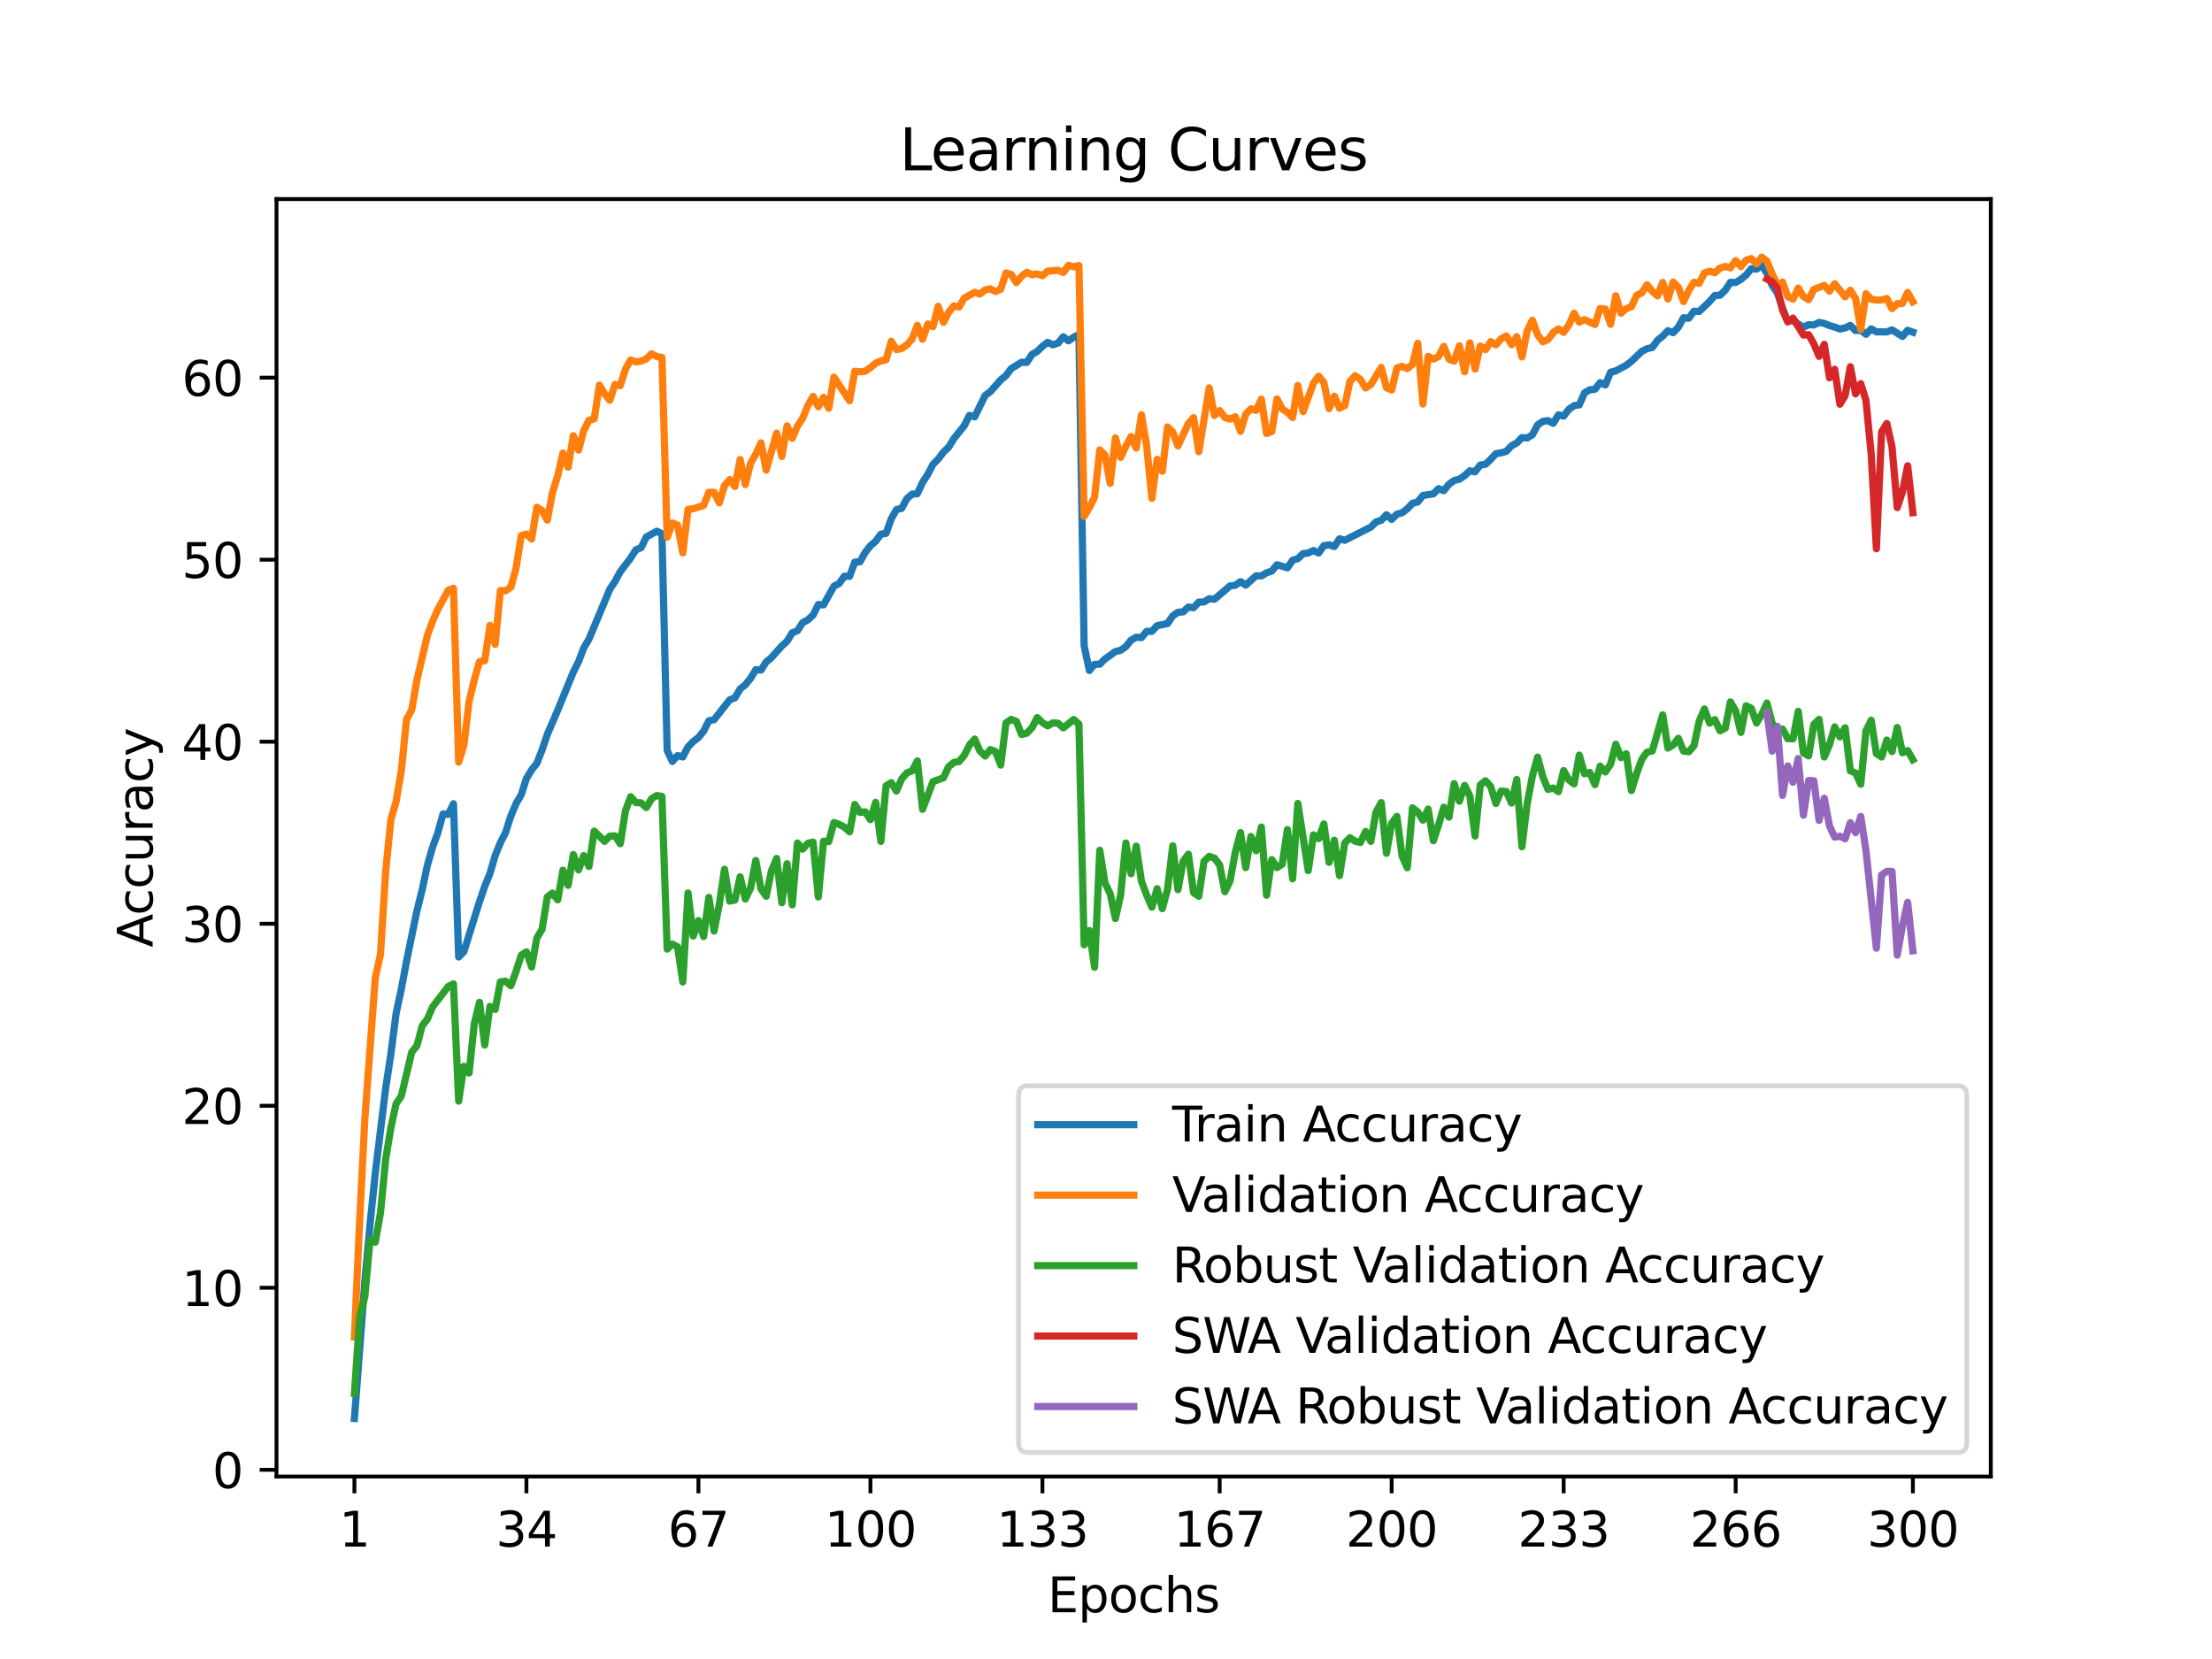 <?xml version="1.0" encoding="utf-8" standalone="no"?>
<!DOCTYPE svg PUBLIC "-//W3C//DTD SVG 1.1//EN"
  "http://www.w3.org/Graphics/SVG/1.1/DTD/svg11.dtd">
<svg xmlns:xlink="http://www.w3.org/1999/xlink" width="460.8pt" height="345.6pt" viewBox="0 0 460.8 345.6" xmlns="http://www.w3.org/2000/svg" version="1.1">
 <defs>
  <style type="text/css">*{stroke-linejoin: round; stroke-linecap: butt}</style>
 </defs>
 <g id="figure_1">
  <g id="patch_1">
   <path d="M 0 345.6 
L 460.8 345.6 
L 460.8 0 
L 0 0 
z
" style="fill: #ffffff"/>
  </g>
  <g id="axes_1">
   <g id="patch_2">
    <path d="M 57.6 307.584 
L 414.72 307.584 
L 414.72 41.472 
L 57.6 41.472 
z
" style="fill: #ffffff"/>
   </g>
   <g id="matplotlib.axis_1">
    <g id="xtick_1">
     <g id="line2d_1">
      <defs>
       <path id="m8854bc38e5" d="M 0 0 
L 0 3.5 
" style="stroke: #000000; stroke-width: 0.8"/>
      </defs>
      <g>
       <use xlink:href="#m8854bc38e5" x="73.833" y="307.584" style="stroke: #000000; stroke-width: 0.8"/>
      </g>
     </g>
     <g id="text_1">
      <!-- 1 -->
      <g transform="translate(70.651 322.182) scale(0.1 -0.1)">
       <defs>
        <path id="DejaVuSans-31" d="M 794 531 
L 1825 531 
L 1825 4091 
L 703 3866 
L 703 4441 
L 1819 4666 
L 2450 4666 
L 2450 531 
L 3481 531 
L 3481 0 
L 794 0 
L 794 531 
z
" transform="scale(0.016)"/>
       </defs>
       <use xlink:href="#DejaVuSans-31"/>
      </g>
     </g>
    </g>
    <g id="xtick_2">
     <g id="line2d_2">
      <g>
       <use xlink:href="#m8854bc38e5" x="109.664" y="307.584" style="stroke: #000000; stroke-width: 0.8"/>
      </g>
     </g>
     <g id="text_2">
      <!-- 34 -->
      <g transform="translate(103.302 322.182) scale(0.1 -0.1)">
       <defs>
        <path id="DejaVuSans-33" d="M 2597 2516 
Q 3050 2419 3304 2112 
Q 3559 1806 3559 1356 
Q 3559 666 3084 287 
Q 2609 -91 1734 -91 
Q 1441 -91 1130 -33 
Q 819 25 488 141 
L 488 750 
Q 750 597 1062 519 
Q 1375 441 1716 441 
Q 2309 441 2620 675 
Q 2931 909 2931 1356 
Q 2931 1769 2642 2001 
Q 2353 2234 1838 2234 
L 1294 2234 
L 1294 2753 
L 1863 2753 
Q 2328 2753 2575 2939 
Q 2822 3125 2822 3475 
Q 2822 3834 2567 4026 
Q 2313 4219 1838 4219 
Q 1578 4219 1281 4162 
Q 984 4106 628 3988 
L 628 4550 
Q 988 4650 1302 4700 
Q 1616 4750 1894 4750 
Q 2613 4750 3031 4423 
Q 3450 4097 3450 3541 
Q 3450 3153 3228 2886 
Q 3006 2619 2597 2516 
z
" transform="scale(0.016)"/>
        <path id="DejaVuSans-34" d="M 2419 4116 
L 825 1625 
L 2419 1625 
L 2419 4116 
z
M 2253 4666 
L 3047 4666 
L 3047 1625 
L 3713 1625 
L 3713 1100 
L 3047 1100 
L 3047 0 
L 2419 0 
L 2419 1100 
L 313 1100 
L 313 1709 
L 2253 4666 
z
" transform="scale(0.016)"/>
       </defs>
       <use xlink:href="#DejaVuSans-33"/>
       <use xlink:href="#DejaVuSans-34" x="63.623"/>
      </g>
     </g>
    </g>
    <g id="xtick_3">
     <g id="line2d_3">
      <g>
       <use xlink:href="#m8854bc38e5" x="145.496" y="307.584" style="stroke: #000000; stroke-width: 0.8"/>
      </g>
     </g>
     <g id="text_3">
      <!-- 67 -->
      <g transform="translate(139.133 322.182) scale(0.1 -0.1)">
       <defs>
        <path id="DejaVuSans-36" d="M 2113 2584 
Q 1688 2584 1439 2293 
Q 1191 2003 1191 1497 
Q 1191 994 1439 701 
Q 1688 409 2113 409 
Q 2538 409 2786 701 
Q 3034 994 3034 1497 
Q 3034 2003 2786 2293 
Q 2538 2584 2113 2584 
z
M 3366 4563 
L 3366 3988 
Q 3128 4100 2886 4159 
Q 2644 4219 2406 4219 
Q 1781 4219 1451 3797 
Q 1122 3375 1075 2522 
Q 1259 2794 1537 2939 
Q 1816 3084 2150 3084 
Q 2853 3084 3261 2657 
Q 3669 2231 3669 1497 
Q 3669 778 3244 343 
Q 2819 -91 2113 -91 
Q 1303 -91 875 529 
Q 447 1150 447 2328 
Q 447 3434 972 4092 
Q 1497 4750 2381 4750 
Q 2619 4750 2861 4703 
Q 3103 4656 3366 4563 
z
" transform="scale(0.016)"/>
        <path id="DejaVuSans-37" d="M 525 4666 
L 3525 4666 
L 3525 4397 
L 1831 0 
L 1172 0 
L 2766 4134 
L 525 4134 
L 525 4666 
z
" transform="scale(0.016)"/>
       </defs>
       <use xlink:href="#DejaVuSans-36"/>
       <use xlink:href="#DejaVuSans-37" x="63.623"/>
      </g>
     </g>
    </g>
    <g id="xtick_4">
     <g id="line2d_4">
      <g>
       <use xlink:href="#m8854bc38e5" x="181.327" y="307.584" style="stroke: #000000; stroke-width: 0.8"/>
      </g>
     </g>
     <g id="text_4">
      <!-- 100 -->
      <g transform="translate(171.783 322.182) scale(0.1 -0.1)">
       <defs>
        <path id="DejaVuSans-30" d="M 2034 4250 
Q 1547 4250 1301 3770 
Q 1056 3291 1056 2328 
Q 1056 1369 1301 889 
Q 1547 409 2034 409 
Q 2525 409 2770 889 
Q 3016 1369 3016 2328 
Q 3016 3291 2770 3770 
Q 2525 4250 2034 4250 
z
M 2034 4750 
Q 2819 4750 3233 4129 
Q 3647 3509 3647 2328 
Q 3647 1150 3233 529 
Q 2819 -91 2034 -91 
Q 1250 -91 836 529 
Q 422 1150 422 2328 
Q 422 3509 836 4129 
Q 1250 4750 2034 4750 
z
" transform="scale(0.016)"/>
       </defs>
       <use xlink:href="#DejaVuSans-31"/>
       <use xlink:href="#DejaVuSans-30" x="63.623"/>
       <use xlink:href="#DejaVuSans-30" x="127.246"/>
      </g>
     </g>
    </g>
    <g id="xtick_5">
     <g id="line2d_5">
      <g>
       <use xlink:href="#m8854bc38e5" x="217.158" y="307.584" style="stroke: #000000; stroke-width: 0.8"/>
      </g>
     </g>
     <g id="text_5">
      <!-- 133 -->
      <g transform="translate(207.615 322.182) scale(0.1 -0.1)">
       <use xlink:href="#DejaVuSans-31"/>
       <use xlink:href="#DejaVuSans-33" x="63.623"/>
       <use xlink:href="#DejaVuSans-33" x="127.246"/>
      </g>
     </g>
    </g>
    <g id="xtick_6">
     <g id="line2d_6">
      <g>
       <use xlink:href="#m8854bc38e5" x="254.076" y="307.584" style="stroke: #000000; stroke-width: 0.8"/>
      </g>
     </g>
     <g id="text_6">
      <!-- 167 -->
      <g transform="translate(244.532 322.182) scale(0.1 -0.1)">
       <use xlink:href="#DejaVuSans-31"/>
       <use xlink:href="#DejaVuSans-36" x="63.623"/>
       <use xlink:href="#DejaVuSans-37" x="127.246"/>
      </g>
     </g>
    </g>
    <g id="xtick_7">
     <g id="line2d_7">
      <g>
       <use xlink:href="#m8854bc38e5" x="289.907" y="307.584" style="stroke: #000000; stroke-width: 0.8"/>
      </g>
     </g>
     <g id="text_7">
      <!-- 200 -->
      <g transform="translate(280.363 322.182) scale(0.1 -0.1)">
       <defs>
        <path id="DejaVuSans-32" d="M 1228 531 
L 3431 531 
L 3431 0 
L 469 0 
L 469 531 
Q 828 903 1448 1529 
Q 2069 2156 2228 2338 
Q 2531 2678 2651 2914 
Q 2772 3150 2772 3378 
Q 2772 3750 2511 3984 
Q 2250 4219 1831 4219 
Q 1534 4219 1204 4116 
Q 875 4013 500 3803 
L 500 4441 
Q 881 4594 1212 4672 
Q 1544 4750 1819 4750 
Q 2544 4750 2975 4387 
Q 3406 4025 3406 3419 
Q 3406 3131 3298 2873 
Q 3191 2616 2906 2266 
Q 2828 2175 2409 1742 
Q 1991 1309 1228 531 
z
" transform="scale(0.016)"/>
       </defs>
       <use xlink:href="#DejaVuSans-32"/>
       <use xlink:href="#DejaVuSans-30" x="63.623"/>
       <use xlink:href="#DejaVuSans-30" x="127.246"/>
      </g>
     </g>
    </g>
    <g id="xtick_8">
     <g id="line2d_8">
      <g>
       <use xlink:href="#m8854bc38e5" x="325.739" y="307.584" style="stroke: #000000; stroke-width: 0.8"/>
      </g>
     </g>
     <g id="text_8">
      <!-- 233 -->
      <g transform="translate(316.195 322.182) scale(0.1 -0.1)">
       <use xlink:href="#DejaVuSans-32"/>
       <use xlink:href="#DejaVuSans-33" x="63.623"/>
       <use xlink:href="#DejaVuSans-33" x="127.246"/>
      </g>
     </g>
    </g>
    <g id="xtick_9">
     <g id="line2d_9">
      <g>
       <use xlink:href="#m8854bc38e5" x="361.57" y="307.584" style="stroke: #000000; stroke-width: 0.8"/>
      </g>
     </g>
     <g id="text_9">
      <!-- 266 -->
      <g transform="translate(352.026 322.182) scale(0.1 -0.1)">
       <use xlink:href="#DejaVuSans-32"/>
       <use xlink:href="#DejaVuSans-36" x="63.623"/>
       <use xlink:href="#DejaVuSans-36" x="127.246"/>
      </g>
     </g>
    </g>
    <g id="xtick_10">
     <g id="line2d_10">
      <g>
       <use xlink:href="#m8854bc38e5" x="398.487" y="307.584" style="stroke: #000000; stroke-width: 0.8"/>
      </g>
     </g>
     <g id="text_10">
      <!-- 300 -->
      <g transform="translate(388.944 322.182) scale(0.1 -0.1)">
       <use xlink:href="#DejaVuSans-33"/>
       <use xlink:href="#DejaVuSans-30" x="63.623"/>
       <use xlink:href="#DejaVuSans-30" x="127.246"/>
      </g>
     </g>
    </g>
    <g id="text_11">
     <!-- Epochs -->
     <g transform="translate(218.244 335.861) scale(0.1 -0.1)">
      <defs>
       <path id="DejaVuSans-45" d="M 628 4666 
L 3578 4666 
L 3578 4134 
L 1259 4134 
L 1259 2753 
L 3481 2753 
L 3481 2222 
L 1259 2222 
L 1259 531 
L 3634 531 
L 3634 0 
L 628 0 
L 628 4666 
z
" transform="scale(0.016)"/>
       <path id="DejaVuSans-70" d="M 1159 525 
L 1159 -1331 
L 581 -1331 
L 581 3500 
L 1159 3500 
L 1159 2969 
Q 1341 3281 1617 3432 
Q 1894 3584 2278 3584 
Q 2916 3584 3314 3078 
Q 3713 2572 3713 1747 
Q 3713 922 3314 415 
Q 2916 -91 2278 -91 
Q 1894 -91 1617 61 
Q 1341 213 1159 525 
z
M 3116 1747 
Q 3116 2381 2855 2742 
Q 2594 3103 2138 3103 
Q 1681 3103 1420 2742 
Q 1159 2381 1159 1747 
Q 1159 1113 1420 752 
Q 1681 391 2138 391 
Q 2594 391 2855 752 
Q 3116 1113 3116 1747 
z
" transform="scale(0.016)"/>
       <path id="DejaVuSans-6f" d="M 1959 3097 
Q 1497 3097 1228 2736 
Q 959 2375 959 1747 
Q 959 1119 1226 758 
Q 1494 397 1959 397 
Q 2419 397 2687 759 
Q 2956 1122 2956 1747 
Q 2956 2369 2687 2733 
Q 2419 3097 1959 3097 
z
M 1959 3584 
Q 2709 3584 3137 3096 
Q 3566 2609 3566 1747 
Q 3566 888 3137 398 
Q 2709 -91 1959 -91 
Q 1206 -91 779 398 
Q 353 888 353 1747 
Q 353 2609 779 3096 
Q 1206 3584 1959 3584 
z
" transform="scale(0.016)"/>
       <path id="DejaVuSans-63" d="M 3122 3366 
L 3122 2828 
Q 2878 2963 2633 3030 
Q 2388 3097 2138 3097 
Q 1578 3097 1268 2742 
Q 959 2388 959 1747 
Q 959 1106 1268 751 
Q 1578 397 2138 397 
Q 2388 397 2633 464 
Q 2878 531 3122 666 
L 3122 134 
Q 2881 22 2623 -34 
Q 2366 -91 2075 -91 
Q 1284 -91 818 406 
Q 353 903 353 1747 
Q 353 2603 823 3093 
Q 1294 3584 2113 3584 
Q 2378 3584 2631 3529 
Q 2884 3475 3122 3366 
z
" transform="scale(0.016)"/>
       <path id="DejaVuSans-68" d="M 3513 2113 
L 3513 0 
L 2938 0 
L 2938 2094 
Q 2938 2591 2744 2837 
Q 2550 3084 2163 3084 
Q 1697 3084 1428 2787 
Q 1159 2491 1159 1978 
L 1159 0 
L 581 0 
L 581 4863 
L 1159 4863 
L 1159 2956 
Q 1366 3272 1645 3428 
Q 1925 3584 2291 3584 
Q 2894 3584 3203 3211 
Q 3513 2838 3513 2113 
z
" transform="scale(0.016)"/>
       <path id="DejaVuSans-73" d="M 2834 3397 
L 2834 2853 
Q 2591 2978 2328 3040 
Q 2066 3103 1784 3103 
Q 1356 3103 1142 2972 
Q 928 2841 928 2578 
Q 928 2378 1081 2264 
Q 1234 2150 1697 2047 
L 1894 2003 
Q 2506 1872 2764 1633 
Q 3022 1394 3022 966 
Q 3022 478 2636 193 
Q 2250 -91 1575 -91 
Q 1294 -91 989 -36 
Q 684 19 347 128 
L 347 722 
Q 666 556 975 473 
Q 1284 391 1588 391 
Q 1994 391 2212 530 
Q 2431 669 2431 922 
Q 2431 1156 2273 1281 
Q 2116 1406 1581 1522 
L 1381 1569 
Q 847 1681 609 1914 
Q 372 2147 372 2553 
Q 372 3047 722 3315 
Q 1072 3584 1716 3584 
Q 2034 3584 2315 3537 
Q 2597 3491 2834 3397 
z
" transform="scale(0.016)"/>
      </defs>
      <use xlink:href="#DejaVuSans-45"/>
      <use xlink:href="#DejaVuSans-70" x="63.184"/>
      <use xlink:href="#DejaVuSans-6f" x="126.66"/>
      <use xlink:href="#DejaVuSans-63" x="187.842"/>
      <use xlink:href="#DejaVuSans-68" x="242.822"/>
      <use xlink:href="#DejaVuSans-73" x="306.201"/>
     </g>
    </g>
   </g>
   <g id="matplotlib.axis_2">
    <g id="ytick_1">
     <g id="line2d_11">
      <defs>
       <path id="m2354be0ae7" d="M 0 0 
L -3.5 0 
" style="stroke: #000000; stroke-width: 0.8"/>
      </defs>
      <g>
       <use xlink:href="#m2354be0ae7" x="57.6" y="306.189" style="stroke: #000000; stroke-width: 0.8"/>
      </g>
     </g>
     <g id="text_12">
      <!-- 0 -->
      <g transform="translate(44.237 309.988) scale(0.1 -0.1)">
       <use xlink:href="#DejaVuSans-30"/>
      </g>
     </g>
    </g>
    <g id="ytick_2">
     <g id="line2d_12">
      <g>
       <use xlink:href="#m2354be0ae7" x="57.6" y="268.269" style="stroke: #000000; stroke-width: 0.8"/>
      </g>
     </g>
     <g id="text_13">
      <!-- 10 -->
      <g transform="translate(37.875 272.068) scale(0.1 -0.1)">
       <use xlink:href="#DejaVuSans-31"/>
       <use xlink:href="#DejaVuSans-30" x="63.623"/>
      </g>
     </g>
    </g>
    <g id="ytick_3">
     <g id="line2d_13">
      <g>
       <use xlink:href="#m2354be0ae7" x="57.6" y="230.35" style="stroke: #000000; stroke-width: 0.8"/>
      </g>
     </g>
     <g id="text_14">
      <!-- 20 -->
      <g transform="translate(37.875 234.149) scale(0.1 -0.1)">
       <use xlink:href="#DejaVuSans-32"/>
       <use xlink:href="#DejaVuSans-30" x="63.623"/>
      </g>
     </g>
    </g>
    <g id="ytick_4">
     <g id="line2d_14">
      <g>
       <use xlink:href="#m2354be0ae7" x="57.6" y="192.43" style="stroke: #000000; stroke-width: 0.8"/>
      </g>
     </g>
     <g id="text_15">
      <!-- 30 -->
      <g transform="translate(37.875 196.229) scale(0.1 -0.1)">
       <use xlink:href="#DejaVuSans-33"/>
       <use xlink:href="#DejaVuSans-30" x="63.623"/>
      </g>
     </g>
    </g>
    <g id="ytick_5">
     <g id="line2d_15">
      <g>
       <use xlink:href="#m2354be0ae7" x="57.6" y="154.51" style="stroke: #000000; stroke-width: 0.8"/>
      </g>
     </g>
     <g id="text_16">
      <!-- 40 -->
      <g transform="translate(37.875 158.309) scale(0.1 -0.1)">
       <use xlink:href="#DejaVuSans-34"/>
       <use xlink:href="#DejaVuSans-30" x="63.623"/>
      </g>
     </g>
    </g>
    <g id="ytick_6">
     <g id="line2d_16">
      <g>
       <use xlink:href="#m2354be0ae7" x="57.6" y="116.591" style="stroke: #000000; stroke-width: 0.8"/>
      </g>
     </g>
     <g id="text_17">
      <!-- 50 -->
      <g transform="translate(37.875 120.39) scale(0.1 -0.1)">
       <defs>
        <path id="DejaVuSans-35" d="M 691 4666 
L 3169 4666 
L 3169 4134 
L 1269 4134 
L 1269 2991 
Q 1406 3038 1543 3061 
Q 1681 3084 1819 3084 
Q 2600 3084 3056 2656 
Q 3513 2228 3513 1497 
Q 3513 744 3044 326 
Q 2575 -91 1722 -91 
Q 1428 -91 1123 -41 
Q 819 9 494 109 
L 494 744 
Q 775 591 1075 516 
Q 1375 441 1709 441 
Q 2250 441 2565 725 
Q 2881 1009 2881 1497 
Q 2881 1984 2565 2268 
Q 2250 2553 1709 2553 
Q 1456 2553 1204 2497 
Q 953 2441 691 2322 
L 691 4666 
z
" transform="scale(0.016)"/>
       </defs>
       <use xlink:href="#DejaVuSans-35"/>
       <use xlink:href="#DejaVuSans-30" x="63.623"/>
      </g>
     </g>
    </g>
    <g id="ytick_7">
     <g id="line2d_17">
      <g>
       <use xlink:href="#m2354be0ae7" x="57.6" y="78.671" style="stroke: #000000; stroke-width: 0.8"/>
      </g>
     </g>
     <g id="text_18">
      <!-- 60 -->
      <g transform="translate(37.875 82.47) scale(0.1 -0.1)">
       <use xlink:href="#DejaVuSans-36"/>
       <use xlink:href="#DejaVuSans-30" x="63.623"/>
      </g>
     </g>
    </g>
    <g id="text_19">
     <!-- Accuracy -->
     <g transform="translate(31.795 197.356) rotate(-90) scale(0.1 -0.1)">
      <defs>
       <path id="DejaVuSans-41" d="M 2188 4044 
L 1331 1722 
L 3047 1722 
L 2188 4044 
z
M 1831 4666 
L 2547 4666 
L 4325 0 
L 3669 0 
L 3244 1197 
L 1141 1197 
L 716 0 
L 50 0 
L 1831 4666 
z
" transform="scale(0.016)"/>
       <path id="DejaVuSans-75" d="M 544 1381 
L 544 3500 
L 1119 3500 
L 1119 1403 
Q 1119 906 1312 657 
Q 1506 409 1894 409 
Q 2359 409 2629 706 
Q 2900 1003 2900 1516 
L 2900 3500 
L 3475 3500 
L 3475 0 
L 2900 0 
L 2900 538 
Q 2691 219 2414 64 
Q 2138 -91 1772 -91 
Q 1169 -91 856 284 
Q 544 659 544 1381 
z
M 1991 3584 
L 1991 3584 
z
" transform="scale(0.016)"/>
       <path id="DejaVuSans-72" d="M 2631 2963 
Q 2534 3019 2420 3045 
Q 2306 3072 2169 3072 
Q 1681 3072 1420 2755 
Q 1159 2438 1159 1844 
L 1159 0 
L 581 0 
L 581 3500 
L 1159 3500 
L 1159 2956 
Q 1341 3275 1631 3429 
Q 1922 3584 2338 3584 
Q 2397 3584 2469 3576 
Q 2541 3569 2628 3553 
L 2631 2963 
z
" transform="scale(0.016)"/>
       <path id="DejaVuSans-61" d="M 2194 1759 
Q 1497 1759 1228 1600 
Q 959 1441 959 1056 
Q 959 750 1161 570 
Q 1363 391 1709 391 
Q 2188 391 2477 730 
Q 2766 1069 2766 1631 
L 2766 1759 
L 2194 1759 
z
M 3341 1997 
L 3341 0 
L 2766 0 
L 2766 531 
Q 2569 213 2275 61 
Q 1981 -91 1556 -91 
Q 1019 -91 701 211 
Q 384 513 384 1019 
Q 384 1609 779 1909 
Q 1175 2209 1959 2209 
L 2766 2209 
L 2766 2266 
Q 2766 2663 2505 2880 
Q 2244 3097 1772 3097 
Q 1472 3097 1187 3025 
Q 903 2953 641 2809 
L 641 3341 
Q 956 3463 1253 3523 
Q 1550 3584 1831 3584 
Q 2591 3584 2966 3190 
Q 3341 2797 3341 1997 
z
" transform="scale(0.016)"/>
       <path id="DejaVuSans-79" d="M 2059 -325 
Q 1816 -950 1584 -1140 
Q 1353 -1331 966 -1331 
L 506 -1331 
L 506 -850 
L 844 -850 
Q 1081 -850 1212 -737 
Q 1344 -625 1503 -206 
L 1606 56 
L 191 3500 
L 800 3500 
L 1894 763 
L 2988 3500 
L 3597 3500 
L 2059 -325 
z
" transform="scale(0.016)"/>
      </defs>
      <use xlink:href="#DejaVuSans-41"/>
      <use xlink:href="#DejaVuSans-63" x="66.658"/>
      <use xlink:href="#DejaVuSans-63" x="121.639"/>
      <use xlink:href="#DejaVuSans-75" x="176.619"/>
      <use xlink:href="#DejaVuSans-72" x="239.998"/>
      <use xlink:href="#DejaVuSans-61" x="281.111"/>
      <use xlink:href="#DejaVuSans-63" x="342.391"/>
      <use xlink:href="#DejaVuSans-79" x="397.371"/>
     </g>
    </g>
   </g>
   <g id="line2d_18">
    <path d="M 73.833 295.488 
L 76.004 266.965 
L 77.09 255.02 
L 78.176 244.403 
L 80.348 226.645 
L 81.433 219.52 
L 82.519 211.083 
L 83.605 206.062 
L 84.691 200.207 
L 86.862 189.703 
L 87.948 185.369 
L 89.034 180.239 
L 90.12 176.466 
L 91.206 173.5 
L 92.291 169.557 
L 93.377 169.652 
L 94.463 167.437 
L 95.549 199.358 
L 96.635 198.247 
L 99.892 187.815 
L 100.978 184.637 
L 102.064 181.96 
L 103.149 178.263 
L 104.235 175.556 
L 105.321 173.432 
L 106.407 170.016 
L 107.493 167.422 
L 108.578 165.568 
L 109.664 162.166 
L 110.75 160.373 
L 111.836 159.015 
L 112.922 156.239 
L 114.007 153.009 
L 116.179 147.954 
L 119.436 139.991 
L 120.522 137.837 
L 121.608 134.978 
L 122.694 133.127 
L 127.037 122.745 
L 128.123 121.122 
L 129.209 119.097 
L 131.38 116.253 
L 132.466 114.543 
L 133.552 114.103 
L 134.638 111.873 
L 136.809 110.664 
L 137.895 111.195 
L 138.981 156.353 
L 140.067 158.628 
L 141.152 157.403 
L 142.238 157.684 
L 143.324 155.598 
L 144.41 154.484 
L 145.496 153.646 
L 146.581 152.303 
L 147.667 150.161 
L 148.753 149.933 
L 150.925 147.165 
L 152.01 145.789 
L 153.096 145.368 
L 154.182 143.517 
L 155.268 142.649 
L 156.354 141.299 
L 157.439 139.524 
L 158.525 139.585 
L 159.611 137.894 
L 160.697 137.003 
L 162.868 134.568 
L 163.954 133.582 
L 165.04 131.83 
L 166.126 131.379 
L 167.212 129.703 
L 168.297 129.123 
L 169.383 128.118 
L 170.469 125.938 
L 171.555 126.006 
L 173.726 122.112 
L 174.812 121.554 
L 175.898 120.03 
L 176.984 120.06 
L 178.07 117.099 
L 179.155 117.023 
L 180.241 115.062 
L 181.327 113.697 
L 182.413 112.764 
L 183.499 111.282 
L 184.584 111.1 
L 185.67 108.074 
L 186.756 106.147 
L 187.842 105.901 
L 188.928 103.857 
L 190.013 102.932 
L 191.099 102.852 
L 192.185 100.494 
L 193.271 98.833 
L 194.357 96.743 
L 195.442 95.636 
L 196.528 94.199 
L 197.614 93.16 
L 198.7 91.382 
L 200.871 88.678 
L 201.957 86.528 
L 203.043 86.839 
L 205.215 82.391 
L 206.3 81.591 
L 208.472 79.141 
L 209.558 78.254 
L 210.644 76.794 
L 212.815 75.455 
L 213.901 75.497 
L 214.987 73.832 
L 216.073 73.203 
L 217.158 72.149 
L 218.244 71.314 
L 219.33 71.83 
L 220.416 71.47 
L 221.502 70.162 
L 222.587 71.003 
L 223.673 70.234 
L 224.759 69.68 
L 225.845 134.545 
L 226.931 139.672 
L 228.016 138.391 
L 229.102 138.372 
L 230.188 137.276 
L 232.36 135.732 
L 233.445 135.475 
L 234.531 134.72 
L 235.617 133.359 
L 236.703 132.744 
L 237.789 132.828 
L 238.875 131.523 
L 239.96 131.519 
L 241.046 130.336 
L 243.218 129.897 
L 244.304 128.3 
L 245.389 127.546 
L 246.475 127.458 
L 247.561 126.461 
L 248.647 126.598 
L 249.733 125.43 
L 250.818 125.392 
L 251.904 124.72 
L 252.99 124.834 
L 256.247 122.059 
L 257.333 121.918 
L 258.419 121.167 
L 259.505 121.884 
L 261.676 119.939 
L 262.762 119.977 
L 263.848 119.325 
L 264.934 118.957 
L 266.02 117.645 
L 268.191 118.293 
L 269.277 116.708 
L 270.363 116.367 
L 271.449 115.332 
L 272.534 115.199 
L 273.62 114.679 
L 274.706 115.199 
L 275.792 113.656 
L 276.878 113.504 
L 277.963 113.853 
L 279.049 112.234 
L 280.135 112.552 
L 285.564 109.799 
L 286.65 108.734 
L 287.736 108.388 
L 288.821 107.232 
L 289.907 108.199 
L 290.993 107.126 
L 292.079 106.826 
L 293.165 105.996 
L 294.25 104.843 
L 295.336 104.574 
L 296.422 103.224 
L 298.594 102.875 
L 299.679 101.806 
L 300.765 102.208 
L 301.851 100.869 
L 302.937 100.092 
L 304.023 99.819 
L 305.108 99.087 
L 306.194 98.078 
L 307.28 98.275 
L 308.366 96.88 
L 309.452 96.724 
L 310.537 95.697 
L 311.623 94.506 
L 312.709 94.332 
L 313.795 94.017 
L 314.881 92.864 
L 315.966 92.28 
L 317.052 91.158 
L 318.138 91.237 
L 319.224 90.57 
L 320.31 88.526 
L 321.395 87.783 
L 322.481 87.62 
L 323.567 88.177 
L 324.653 86.41 
L 325.739 86.683 
L 326.824 85.265 
L 327.91 84.507 
L 328.996 84.347 
L 330.082 81.841 
L 331.168 81.208 
L 332.253 81.094 
L 333.339 79.71 
L 334.425 80.176 
L 335.511 77.548 
L 336.597 77.264 
L 338.768 76.104 
L 339.854 75.269 
L 342.026 73.191 
L 343.111 72.645 
L 344.197 72.395 
L 345.283 70.894 
L 346.369 70.021 
L 347.455 68.888 
L 348.54 69.297 
L 349.626 68.156 
L 350.712 66.203 
L 351.798 66.29 
L 352.884 64.83 
L 353.969 64.883 
L 356.141 62.805 
L 357.227 61.554 
L 358.313 61.508 
L 359.398 60.45 
L 360.484 58.809 
L 361.57 58.846 
L 362.656 58.194 
L 363.742 57.288 
L 364.827 55.968 
L 365.913 56.059 
L 366.999 55.263 
L 368.085 56.924 
L 369.171 59.449 
L 370.256 61.031 
L 371.342 64.212 
L 372.428 66.973 
L 373.514 66.775 
L 375.685 68.19 
L 376.771 67.636 
L 377.857 67.697 
L 378.943 67.155 
L 380.029 67.367 
L 381.114 67.833 
L 382.2 68.129 
L 383.286 68.542 
L 384.372 68.304 
L 385.458 67.792 
L 386.543 68.869 
L 387.629 68.778 
L 388.715 69.642 
L 389.801 68.505 
L 390.887 69.13 
L 393.058 69.145 
L 394.144 68.709 
L 396.316 70.09 
L 397.401 68.808 
L 398.487 69.202 
L 398.487 69.202 
" clip-path="url(#p5eb4dd6161)" style="fill: none; stroke: #1f77b4; stroke-width: 1.5; stroke-linecap: square"/>
   </g>
   <g id="line2d_19">
    <path d="M 73.833 278.508 
L 74.919 254.353 
L 76.004 233.118 
L 78.176 203.692 
L 79.262 198.8 
L 80.348 181.433 
L 81.433 170.702 
L 82.519 166.948 
L 83.605 160.539 
L 84.691 149.846 
L 85.777 147.874 
L 86.862 141.618 
L 89.034 132.365 
L 90.12 129.407 
L 91.206 126.943 
L 93.377 122.961 
L 94.463 122.544 
L 95.549 158.757 
L 96.635 155.269 
L 97.72 146.13 
L 98.806 141.618 
L 99.892 137.826 
L 100.978 137.636 
L 102.064 130.28 
L 103.149 134.223 
L 104.235 123.037 
L 105.321 123.075 
L 106.407 122.316 
L 107.493 118.411 
L 108.578 111.585 
L 109.664 111.244 
L 110.75 112.268 
L 111.836 105.67 
L 112.922 106.352 
L 114.007 108.362 
L 115.093 102.636 
L 116.179 99.11 
L 117.265 94.37 
L 118.351 97.327 
L 119.436 90.767 
L 120.522 93.763 
L 121.608 89.705 
L 122.694 87.544 
L 123.78 87.279 
L 124.865 80.226 
L 125.951 82.046 
L 127.037 83.373 
L 128.123 80.074 
L 129.209 80.339 
L 130.294 76.889 
L 131.38 74.993 
L 132.466 75.372 
L 133.552 75.22 
L 134.638 74.765 
L 135.723 73.703 
L 136.809 74.272 
L 137.895 74.462 
L 138.981 111.926 
L 140.067 108.969 
L 141.152 109.386 
L 142.238 115.187 
L 143.324 106.125 
L 144.41 105.973 
L 146.581 105.29 
L 147.667 102.56 
L 148.753 102.56 
L 149.839 104.76 
L 150.925 101.157 
L 152.01 99.906 
L 153.096 101.347 
L 154.182 95.735 
L 155.268 100.93 
L 156.354 96.531 
L 157.439 94.635 
L 158.525 92.246 
L 159.611 97.934 
L 161.783 90.236 
L 162.868 95.09 
L 163.954 88.72 
L 165.04 91.298 
L 166.126 88.757 
L 167.212 87.127 
L 168.297 84.473 
L 169.383 82.577 
L 170.469 84.738 
L 171.555 82.766 
L 172.641 85.041 
L 173.726 78.557 
L 176.984 83.487 
L 178.07 77.344 
L 179.155 77.457 
L 180.241 77.344 
L 181.327 76.585 
L 182.413 75.675 
L 183.499 75.182 
L 184.584 74.955 
L 185.67 71.087 
L 186.756 72.831 
L 187.842 72.604 
L 188.928 71.845 
L 190.013 70.594 
L 191.099 67.788 
L 192.185 70.67 
L 193.271 67.485 
L 194.357 68.053 
L 195.442 63.806 
L 196.528 67.143 
L 197.614 65.058 
L 198.7 63.73 
L 199.786 63.958 
L 200.871 62.1 
L 203.043 60.886 
L 204.129 61.266 
L 205.215 60.394 
L 206.3 60.166 
L 207.386 60.735 
L 208.472 60.242 
L 209.558 56.867 
L 210.644 57.17 
L 211.729 58.877 
L 212.815 57.55 
L 213.901 56.715 
L 214.987 57.246 
L 216.073 57.057 
L 217.158 57.436 
L 218.244 56.488 
L 220.416 56.298 
L 221.502 56.753 
L 222.587 55.274 
L 223.673 55.578 
L 224.759 55.312 
L 225.845 107.566 
L 226.931 105.745 
L 228.016 103.584 
L 229.102 93.725 
L 230.188 94.787 
L 231.274 100.702 
L 232.36 91.222 
L 233.445 95.28 
L 234.531 92.967 
L 235.617 90.957 
L 236.703 93.346 
L 237.789 86.406 
L 238.875 92.967 
L 239.96 103.812 
L 241.046 95.697 
L 242.132 98.162 
L 243.218 88.947 
L 244.304 90.009 
L 245.389 92.891 
L 247.561 88.227 
L 248.647 87.013 
L 249.733 94.104 
L 251.904 80.794 
L 252.99 86.558 
L 254.076 85.534 
L 255.162 86.975 
L 256.247 87.317 
L 257.333 86.824 
L 258.419 89.857 
L 259.505 86.293 
L 260.591 85.155 
L 261.676 85.496 
L 262.762 83.145 
L 263.848 90.312 
L 264.934 89.895 
L 266.02 83.107 
L 267.105 85.193 
L 268.191 85.913 
L 269.277 86.975 
L 270.363 80.301 
L 271.449 85.762 
L 273.62 79.808 
L 274.706 78.367 
L 275.792 79.695 
L 276.878 85.117 
L 277.963 82.539 
L 279.049 85.041 
L 280.135 84.473 
L 281.221 79.467 
L 282.307 78.254 
L 283.392 79.05 
L 284.478 80.832 
L 285.564 80.112 
L 287.736 76.547 
L 288.821 80.756 
L 289.907 81.249 
L 290.993 76.661 
L 292.079 76.32 
L 293.165 76.775 
L 294.25 75.903 
L 295.336 71.504 
L 296.422 84.169 
L 297.508 74.234 
L 298.594 74.803 
L 299.679 74.272 
L 300.765 72.149 
L 301.851 74.841 
L 302.937 75.22 
L 304.023 72.035 
L 305.108 77.457 
L 306.194 71.428 
L 307.28 76.889 
L 308.366 72.073 
L 309.452 72.831 
L 310.537 71.163 
L 311.623 71.845 
L 312.709 70.556 
L 313.795 69.987 
L 314.881 71.807 
L 315.966 70.139 
L 317.052 74.348 
L 318.138 68.925 
L 319.224 66.726 
L 320.31 69.722 
L 321.395 71.201 
L 322.481 70.746 
L 323.567 69.267 
L 324.653 68.508 
L 325.739 69.229 
L 326.824 67.712 
L 327.91 65.247 
L 328.996 67.105 
L 330.082 66.574 
L 332.253 67.598 
L 333.339 64.261 
L 334.425 64.375 
L 335.511 67.56 
L 336.597 61.607 
L 337.682 65.247 
L 338.768 64.299 
L 339.854 63.882 
L 340.94 61.531 
L 342.026 61 
L 343.111 59.332 
L 344.197 60.659 
L 345.283 61.645 
L 346.369 58.839 
L 347.455 62.29 
L 348.54 58.763 
L 349.626 59.825 
L 350.712 62.82 
L 351.798 60.507 
L 352.884 58.801 
L 353.969 59.028 
L 355.055 56.867 
L 356.141 56.488 
L 357.227 56.829 
L 358.313 55.843 
L 359.398 55.502 
L 360.484 55.805 
L 361.57 54.288 
L 362.656 55.54 
L 363.742 54.213 
L 364.827 53.871 
L 365.913 54.971 
L 366.999 53.568 
L 368.085 54.402 
L 369.171 57.057 
L 370.256 59.332 
L 371.342 58.763 
L 372.428 61.797 
L 373.514 62.327 
L 374.6 60.014 
L 375.685 61.759 
L 376.771 62.441 
L 377.857 60.28 
L 380.029 59.446 
L 381.114 60.659 
L 382.2 59.104 
L 384.372 61.834 
L 385.458 60.469 
L 386.543 62.176 
L 387.629 68.584 
L 388.715 61.19 
L 389.801 62.327 
L 390.887 62.517 
L 391.972 62.479 
L 393.058 62.176 
L 394.144 64.299 
L 395.23 63.275 
L 396.316 63.2 
L 397.401 60.924 
L 398.487 62.858 
L 398.487 62.858 
" clip-path="url(#p5eb4dd6161)" style="fill: none; stroke: #ff7f0e; stroke-width: 1.5; stroke-linecap: square"/>
   </g>
   <g id="line2d_20">
    <path d="M 73.833 290.263 
L 74.919 274.31 
L 76.004 270.074 
L 77.09 258.306 
L 78.176 258.776 
L 79.262 252.657 
L 80.348 241.438 
L 81.433 234.9 
L 82.519 229.931 
L 83.605 228.31 
L 85.777 219.157 
L 86.862 217.849 
L 87.948 213.691 
L 89.034 212.279 
L 90.12 209.742 
L 93.377 205.506 
L 94.463 204.956 
L 95.549 229.382 
L 96.635 222.138 
L 97.72 223.524 
L 98.806 213.22 
L 99.892 208.801 
L 100.978 217.692 
L 102.064 209.664 
L 103.149 210.291 
L 104.235 204.538 
L 105.321 204.407 
L 106.407 205.349 
L 107.493 202.394 
L 108.578 198.994 
L 109.664 198.288 
L 110.75 201.452 
L 111.836 195.385 
L 112.922 193.607 
L 114.007 186.86 
L 115.093 186.049 
L 116.179 187.461 
L 117.265 181.289 
L 118.351 184.428 
L 119.436 178.02 
L 120.522 181.211 
L 121.608 178.23 
L 122.694 180.505 
L 123.78 173.13 
L 125.951 175.274 
L 127.037 174.176 
L 128.123 174.124 
L 129.209 175.771 
L 130.294 168.92 
L 131.38 165.965 
L 132.466 167.194 
L 133.552 167.246 
L 134.638 168.24 
L 135.723 166.383 
L 136.809 165.729 
L 137.895 165.912 
L 138.981 197.712 
L 140.067 196.666 
L 141.152 197.242 
L 142.238 204.564 
L 143.324 186.023 
L 144.41 194.993 
L 145.496 191.776 
L 146.581 195.097 
L 147.667 186.938 
L 148.753 193.947 
L 149.839 188.403 
L 150.925 181.08 
L 152.01 187.723 
L 153.096 187.487 
L 154.182 182.649 
L 155.268 187.278 
L 156.354 185.003 
L 157.439 179.25 
L 158.525 185.186 
L 159.611 186.703 
L 160.697 181.446 
L 161.783 178.831 
L 162.868 188.063 
L 163.954 179.929 
L 165.04 188.507 
L 166.126 175.614 
L 167.212 176.896 
L 168.297 175.667 
L 169.383 175.431 
L 170.469 186.86 
L 171.555 175.248 
L 172.641 175.327 
L 173.726 171.352 
L 174.812 171.744 
L 175.898 172.293 
L 176.984 173.287 
L 178.07 167.586 
L 179.155 169.233 
L 180.241 169.129 
L 181.327 170.75 
L 182.413 167.141 
L 183.499 175.274 
L 184.584 163.716 
L 185.67 163.036 
L 186.756 164.788 
L 187.842 162.251 
L 188.928 160.996 
L 190.013 160.577 
L 191.099 158.511 
L 192.185 168.606 
L 194.357 162.826 
L 196.528 162.042 
L 197.614 159.714 
L 198.7 158.825 
L 199.786 158.642 
L 200.871 157.361 
L 201.957 155.19 
L 203.043 153.961 
L 204.129 156.445 
L 205.215 157.491 
L 206.3 156.158 
L 207.386 156.55 
L 208.472 159.374 
L 209.558 150.614 
L 210.644 149.855 
L 211.729 150.274 
L 212.815 153.02 
L 213.901 152.732 
L 214.987 151.607 
L 216.073 149.489 
L 217.158 150.535 
L 218.244 151.215 
L 219.33 150.587 
L 220.416 150.666 
L 221.502 151.634 
L 223.673 149.881 
L 224.759 150.849 
L 225.845 196.823 
L 226.931 193.842 
L 228.016 201.504 
L 229.102 177.131 
L 230.188 183.931 
L 231.274 186.18 
L 232.36 191.358 
L 233.445 186.441 
L 234.531 175.614 
L 235.617 182.022 
L 236.703 176.268 
L 237.789 183.591 
L 238.875 186.467 
L 239.96 188.978 
L 241.046 185.134 
L 242.132 189.292 
L 243.218 185.238 
L 244.304 176.19 
L 245.389 185.343 
L 246.475 179.406 
L 247.561 177.942 
L 248.647 185.97 
L 249.733 186.703 
L 250.818 179.433 
L 251.904 178.387 
L 252.99 178.753 
L 254.076 180.191 
L 255.162 185.761 
L 256.247 183.538 
L 257.333 177.524 
L 258.419 173.444 
L 259.505 180.74 
L 260.591 174.255 
L 261.676 177.236 
L 262.762 172.293 
L 263.848 186.493 
L 264.934 179.066 
L 266.02 180.74 
L 267.105 180.034 
L 268.191 172.816 
L 269.277 183.068 
L 270.363 167.377 
L 272.534 181.368 
L 273.62 173.915 
L 274.706 174.699 
L 275.792 171.639 
L 276.878 179.642 
L 277.963 175.039 
L 279.049 182.414 
L 280.135 175.614 
L 281.221 174.516 
L 282.307 175.248 
L 283.392 175.51 
L 284.478 173.209 
L 285.564 175.274 
L 286.65 169.181 
L 287.736 167.194 
L 288.821 177.759 
L 289.907 171.509 
L 290.993 170.07 
L 292.079 178.36 
L 293.165 180.766 
L 294.25 168.292 
L 295.336 169.129 
L 296.422 170.855 
L 297.508 168.554 
L 298.594 175.144 
L 299.679 171.875 
L 300.765 168.161 
L 301.851 170.227 
L 302.937 163.245 
L 304.023 166.906 
L 305.108 163.611 
L 306.194 165.808 
L 307.28 174.15 
L 308.366 163.506 
L 309.452 162.643 
L 310.537 163.82 
L 311.623 167.377 
L 312.709 164.788 
L 313.795 164.892 
L 314.881 167.298 
L 315.966 162.382 
L 317.052 176.399 
L 318.138 167.429 
L 319.224 161.65 
L 320.31 157.727 
L 321.395 161.78 
L 322.481 164.448 
L 323.567 164.16 
L 324.653 164.918 
L 325.739 160.525 
L 326.824 162.486 
L 327.91 163.297 
L 328.996 157.308 
L 330.082 161.179 
L 331.168 160.917 
L 332.253 163.454 
L 333.339 159.61 
L 334.425 160.813 
L 335.511 159.217 
L 336.597 155.033 
L 337.682 157.831 
L 338.768 157.021 
L 339.854 164.683 
L 340.94 161.179 
L 342.026 158.171 
L 343.111 156.681 
L 344.197 156.445 
L 346.369 148.914 
L 347.455 155.844 
L 348.54 155.19 
L 349.626 153.804 
L 350.712 156.472 
L 351.798 156.602 
L 352.884 155.347 
L 353.969 150.248 
L 355.055 147.685 
L 356.141 150.64 
L 357.227 149.908 
L 358.313 152.235 
L 359.398 151.686 
L 360.484 146.22 
L 361.57 148.103 
L 362.656 152.575 
L 363.742 147.031 
L 364.827 147.554 
L 365.913 150.614 
L 366.999 148.835 
L 368.085 146.456 
L 369.171 150.64 
L 370.256 152.392 
L 371.342 151.869 
L 372.428 153.883 
L 373.514 153.909 
L 374.6 148.182 
L 375.685 156.838 
L 376.771 157.465 
L 377.857 150.901 
L 378.943 149.855 
L 380.029 157.701 
L 381.114 155.164 
L 382.2 151.424 
L 383.286 153.516 
L 384.372 151.607 
L 385.458 160.577 
L 386.543 161.022 
L 387.629 163.376 
L 388.715 152.235 
L 389.801 150.038 
L 390.887 156.995 
L 391.972 157.701 
L 393.058 154.17 
L 394.144 156.576 
L 395.23 151.555 
L 396.316 156.812 
L 397.401 156.367 
L 398.487 158.25 
L 398.487 158.25 
" clip-path="url(#p5eb4dd6161)" style="fill: none; stroke: #2ca02c; stroke-width: 1.5; stroke-linecap: square"/>
   </g>
   <g id="line2d_21">
    <path d="M 368.085 58.118 
L 369.171 58.687 
L 370.256 60.052 
L 371.342 64.603 
L 372.428 67.067 
L 373.514 66.271 
L 375.685 69.798 
L 376.771 69.722 
L 377.857 71.618 
L 378.943 74.234 
L 380.029 71.732 
L 381.114 78.709 
L 382.2 76.927 
L 383.286 84.207 
L 384.372 82.425 
L 385.458 76.396 
L 386.543 82.046 
L 387.629 79.922 
L 388.715 83.411 
L 389.801 94.597 
L 390.887 114.315 
L 391.972 89.933 
L 393.058 88.227 
L 394.144 93.08 
L 395.23 105.745 
L 396.316 102.446 
L 397.401 97.024 
L 398.487 106.807 
L 398.487 106.807 
" clip-path="url(#p5eb4dd6161)" style="fill: none; stroke: #d62728; stroke-width: 1.5; stroke-linecap: square"/>
   </g>
   <g id="line2d_22">
    <path d="M 368.085 148.495 
L 369.171 156.472 
L 370.256 151.294 
L 371.342 165.677 
L 372.428 159.557 
L 373.514 162.957 
L 374.6 158.015 
L 375.685 169.809 
L 376.771 162.591 
L 377.857 162.643 
L 378.943 170.907 
L 380.029 166.278 
L 381.114 172.058 
L 382.2 174.385 
L 383.286 174.202 
L 384.372 174.751 
L 385.458 171.378 
L 386.543 173.47 
L 387.629 170.07 
L 388.715 177.184 
L 390.887 197.529 
L 391.972 182.257 
L 393.058 181.525 
L 394.144 181.525 
L 395.23 198.968 
L 396.316 192.848 
L 397.401 187.958 
L 398.487 198.079 
L 398.487 198.079 
" clip-path="url(#p5eb4dd6161)" style="fill: none; stroke: #9467bd; stroke-width: 1.5; stroke-linecap: square"/>
   </g>
   <g id="patch_3">
    <path d="M 57.6 307.584 
L 57.6 41.472 
" style="fill: none; stroke: #000000; stroke-width: 0.8; stroke-linejoin: miter; stroke-linecap: square"/>
   </g>
   <g id="patch_4">
    <path d="M 414.72 307.584 
L 414.72 41.472 
" style="fill: none; stroke: #000000; stroke-width: 0.8; stroke-linejoin: miter; stroke-linecap: square"/>
   </g>
   <g id="patch_5">
    <path d="M 57.6 307.584 
L 414.72 307.584 
" style="fill: none; stroke: #000000; stroke-width: 0.8; stroke-linejoin: miter; stroke-linecap: square"/>
   </g>
   <g id="patch_6">
    <path d="M 57.6 41.472 
L 414.72 41.472 
" style="fill: none; stroke: #000000; stroke-width: 0.8; stroke-linejoin: miter; stroke-linecap: square"/>
   </g>
   <g id="text_20">
    <!-- Learning Curves -->
    <g transform="translate(187.376 35.472) scale(0.12 -0.12)">
     <defs>
      <path id="DejaVuSans-4c" d="M 628 4666 
L 1259 4666 
L 1259 531 
L 3531 531 
L 3531 0 
L 628 0 
L 628 4666 
z
" transform="scale(0.016)"/>
      <path id="DejaVuSans-65" d="M 3597 1894 
L 3597 1613 
L 953 1613 
Q 991 1019 1311 708 
Q 1631 397 2203 397 
Q 2534 397 2845 478 
Q 3156 559 3463 722 
L 3463 178 
Q 3153 47 2828 -22 
Q 2503 -91 2169 -91 
Q 1331 -91 842 396 
Q 353 884 353 1716 
Q 353 2575 817 3079 
Q 1281 3584 2069 3584 
Q 2775 3584 3186 3129 
Q 3597 2675 3597 1894 
z
M 3022 2063 
Q 3016 2534 2758 2815 
Q 2500 3097 2075 3097 
Q 1594 3097 1305 2825 
Q 1016 2553 972 2059 
L 3022 2063 
z
" transform="scale(0.016)"/>
      <path id="DejaVuSans-6e" d="M 3513 2113 
L 3513 0 
L 2938 0 
L 2938 2094 
Q 2938 2591 2744 2837 
Q 2550 3084 2163 3084 
Q 1697 3084 1428 2787 
Q 1159 2491 1159 1978 
L 1159 0 
L 581 0 
L 581 3500 
L 1159 3500 
L 1159 2956 
Q 1366 3272 1645 3428 
Q 1925 3584 2291 3584 
Q 2894 3584 3203 3211 
Q 3513 2838 3513 2113 
z
" transform="scale(0.016)"/>
      <path id="DejaVuSans-69" d="M 603 3500 
L 1178 3500 
L 1178 0 
L 603 0 
L 603 3500 
z
M 603 4863 
L 1178 4863 
L 1178 4134 
L 603 4134 
L 603 4863 
z
" transform="scale(0.016)"/>
      <path id="DejaVuSans-67" d="M 2906 1791 
Q 2906 2416 2648 2759 
Q 2391 3103 1925 3103 
Q 1463 3103 1205 2759 
Q 947 2416 947 1791 
Q 947 1169 1205 825 
Q 1463 481 1925 481 
Q 2391 481 2648 825 
Q 2906 1169 2906 1791 
z
M 3481 434 
Q 3481 -459 3084 -895 
Q 2688 -1331 1869 -1331 
Q 1566 -1331 1297 -1286 
Q 1028 -1241 775 -1147 
L 775 -588 
Q 1028 -725 1275 -790 
Q 1522 -856 1778 -856 
Q 2344 -856 2625 -561 
Q 2906 -266 2906 331 
L 2906 616 
Q 2728 306 2450 153 
Q 2172 0 1784 0 
Q 1141 0 747 490 
Q 353 981 353 1791 
Q 353 2603 747 3093 
Q 1141 3584 1784 3584 
Q 2172 3584 2450 3431 
Q 2728 3278 2906 2969 
L 2906 3500 
L 3481 3500 
L 3481 434 
z
" transform="scale(0.016)"/>
      <path id="DejaVuSans-20" transform="scale(0.016)"/>
      <path id="DejaVuSans-43" d="M 4122 4306 
L 4122 3641 
Q 3803 3938 3442 4084 
Q 3081 4231 2675 4231 
Q 1875 4231 1450 3742 
Q 1025 3253 1025 2328 
Q 1025 1406 1450 917 
Q 1875 428 2675 428 
Q 3081 428 3442 575 
Q 3803 722 4122 1019 
L 4122 359 
Q 3791 134 3420 21 
Q 3050 -91 2638 -91 
Q 1578 -91 968 557 
Q 359 1206 359 2328 
Q 359 3453 968 4101 
Q 1578 4750 2638 4750 
Q 3056 4750 3426 4639 
Q 3797 4528 4122 4306 
z
" transform="scale(0.016)"/>
      <path id="DejaVuSans-76" d="M 191 3500 
L 800 3500 
L 1894 563 
L 2988 3500 
L 3597 3500 
L 2284 0 
L 1503 0 
L 191 3500 
z
" transform="scale(0.016)"/>
     </defs>
     <use xlink:href="#DejaVuSans-4c"/>
     <use xlink:href="#DejaVuSans-65" x="53.963"/>
     <use xlink:href="#DejaVuSans-61" x="115.486"/>
     <use xlink:href="#DejaVuSans-72" x="176.766"/>
     <use xlink:href="#DejaVuSans-6e" x="216.129"/>
     <use xlink:href="#DejaVuSans-69" x="279.508"/>
     <use xlink:href="#DejaVuSans-6e" x="307.291"/>
     <use xlink:href="#DejaVuSans-67" x="370.67"/>
     <use xlink:href="#DejaVuSans-20" x="434.146"/>
     <use xlink:href="#DejaVuSans-43" x="465.934"/>
     <use xlink:href="#DejaVuSans-75" x="535.758"/>
     <use xlink:href="#DejaVuSans-72" x="599.137"/>
     <use xlink:href="#DejaVuSans-76" x="640.25"/>
     <use xlink:href="#DejaVuSans-65" x="699.43"/>
     <use xlink:href="#DejaVuSans-73" x="760.953"/>
    </g>
   </g>
   <g id="legend_1">
    <g id="patch_7">
     <path d="M 214.189 302.584 
L 407.72 302.584 
Q 409.72 302.584 409.72 300.584 
L 409.72 228.193 
Q 409.72 226.193 407.72 226.193 
L 214.189 226.193 
Q 212.189 226.193 212.189 228.193 
L 212.189 300.584 
Q 212.189 302.584 214.189 302.584 
z
" style="fill: #ffffff; opacity: 0.8; stroke: #cccccc; stroke-linejoin: miter"/>
    </g>
    <g id="line2d_23">
     <path d="M 216.189 234.292 
L 226.189 234.292 
L 236.189 234.292 
" style="fill: none; stroke: #1f77b4; stroke-width: 1.5; stroke-linecap: square"/>
    </g>
    <g id="text_21">
     <!-- Train Accuracy -->
     <g transform="translate(244.189 237.792) scale(0.1 -0.1)">
      <defs>
       <path id="DejaVuSans-54" d="M -19 4666 
L 3928 4666 
L 3928 4134 
L 2272 4134 
L 2272 0 
L 1638 0 
L 1638 4134 
L -19 4134 
L -19 4666 
z
" transform="scale(0.016)"/>
      </defs>
      <use xlink:href="#DejaVuSans-54"/>
      <use xlink:href="#DejaVuSans-72" x="46.334"/>
      <use xlink:href="#DejaVuSans-61" x="87.447"/>
      <use xlink:href="#DejaVuSans-69" x="148.727"/>
      <use xlink:href="#DejaVuSans-6e" x="176.51"/>
      <use xlink:href="#DejaVuSans-20" x="239.889"/>
      <use xlink:href="#DejaVuSans-41" x="271.676"/>
      <use xlink:href="#DejaVuSans-63" x="338.334"/>
      <use xlink:href="#DejaVuSans-63" x="393.314"/>
      <use xlink:href="#DejaVuSans-75" x="448.295"/>
      <use xlink:href="#DejaVuSans-72" x="511.674"/>
      <use xlink:href="#DejaVuSans-61" x="552.787"/>
      <use xlink:href="#DejaVuSans-63" x="614.066"/>
      <use xlink:href="#DejaVuSans-79" x="669.047"/>
     </g>
    </g>
    <g id="line2d_24">
     <path d="M 216.189 248.97 
L 226.189 248.97 
L 236.189 248.97 
" style="fill: none; stroke: #ff7f0e; stroke-width: 1.5; stroke-linecap: square"/>
    </g>
    <g id="text_22">
     <!-- Validation Accuracy -->
     <g transform="translate(244.189 252.47) scale(0.1 -0.1)">
      <defs>
       <path id="DejaVuSans-56" d="M 1831 0 
L 50 4666 
L 709 4666 
L 2188 738 
L 3669 4666 
L 4325 4666 
L 2547 0 
L 1831 0 
z
" transform="scale(0.016)"/>
       <path id="DejaVuSans-6c" d="M 603 4863 
L 1178 4863 
L 1178 0 
L 603 0 
L 603 4863 
z
" transform="scale(0.016)"/>
       <path id="DejaVuSans-64" d="M 2906 2969 
L 2906 4863 
L 3481 4863 
L 3481 0 
L 2906 0 
L 2906 525 
Q 2725 213 2448 61 
Q 2172 -91 1784 -91 
Q 1150 -91 751 415 
Q 353 922 353 1747 
Q 353 2572 751 3078 
Q 1150 3584 1784 3584 
Q 2172 3584 2448 3432 
Q 2725 3281 2906 2969 
z
M 947 1747 
Q 947 1113 1208 752 
Q 1469 391 1925 391 
Q 2381 391 2643 752 
Q 2906 1113 2906 1747 
Q 2906 2381 2643 2742 
Q 2381 3103 1925 3103 
Q 1469 3103 1208 2742 
Q 947 2381 947 1747 
z
" transform="scale(0.016)"/>
       <path id="DejaVuSans-74" d="M 1172 4494 
L 1172 3500 
L 2356 3500 
L 2356 3053 
L 1172 3053 
L 1172 1153 
Q 1172 725 1289 603 
Q 1406 481 1766 481 
L 2356 481 
L 2356 0 
L 1766 0 
Q 1100 0 847 248 
Q 594 497 594 1153 
L 594 3053 
L 172 3053 
L 172 3500 
L 594 3500 
L 594 4494 
L 1172 4494 
z
" transform="scale(0.016)"/>
      </defs>
      <use xlink:href="#DejaVuSans-56"/>
      <use xlink:href="#DejaVuSans-61" x="60.658"/>
      <use xlink:href="#DejaVuSans-6c" x="121.938"/>
      <use xlink:href="#DejaVuSans-69" x="149.721"/>
      <use xlink:href="#DejaVuSans-64" x="177.504"/>
      <use xlink:href="#DejaVuSans-61" x="240.98"/>
      <use xlink:href="#DejaVuSans-74" x="302.26"/>
      <use xlink:href="#DejaVuSans-69" x="341.469"/>
      <use xlink:href="#DejaVuSans-6f" x="369.252"/>
      <use xlink:href="#DejaVuSans-6e" x="430.434"/>
      <use xlink:href="#DejaVuSans-20" x="493.812"/>
      <use xlink:href="#DejaVuSans-41" x="525.6"/>
      <use xlink:href="#DejaVuSans-63" x="592.258"/>
      <use xlink:href="#DejaVuSans-63" x="647.238"/>
      <use xlink:href="#DejaVuSans-75" x="702.219"/>
      <use xlink:href="#DejaVuSans-72" x="765.598"/>
      <use xlink:href="#DejaVuSans-61" x="806.711"/>
      <use xlink:href="#DejaVuSans-63" x="867.99"/>
      <use xlink:href="#DejaVuSans-79" x="922.971"/>
     </g>
    </g>
    <g id="line2d_25">
     <path d="M 216.189 263.648 
L 226.189 263.648 
L 236.189 263.648 
" style="fill: none; stroke: #2ca02c; stroke-width: 1.5; stroke-linecap: square"/>
    </g>
    <g id="text_23">
     <!-- Robust Validation Accuracy -->
     <g transform="translate(244.189 267.148) scale(0.1 -0.1)">
      <defs>
       <path id="DejaVuSans-52" d="M 2841 2188 
Q 3044 2119 3236 1894 
Q 3428 1669 3622 1275 
L 4263 0 
L 3584 0 
L 2988 1197 
Q 2756 1666 2539 1819 
Q 2322 1972 1947 1972 
L 1259 1972 
L 1259 0 
L 628 0 
L 628 4666 
L 2053 4666 
Q 2853 4666 3247 4331 
Q 3641 3997 3641 3322 
Q 3641 2881 3436 2590 
Q 3231 2300 2841 2188 
z
M 1259 4147 
L 1259 2491 
L 2053 2491 
Q 2509 2491 2742 2702 
Q 2975 2913 2975 3322 
Q 2975 3731 2742 3939 
Q 2509 4147 2053 4147 
L 1259 4147 
z
" transform="scale(0.016)"/>
       <path id="DejaVuSans-62" d="M 3116 1747 
Q 3116 2381 2855 2742 
Q 2594 3103 2138 3103 
Q 1681 3103 1420 2742 
Q 1159 2381 1159 1747 
Q 1159 1113 1420 752 
Q 1681 391 2138 391 
Q 2594 391 2855 752 
Q 3116 1113 3116 1747 
z
M 1159 2969 
Q 1341 3281 1617 3432 
Q 1894 3584 2278 3584 
Q 2916 3584 3314 3078 
Q 3713 2572 3713 1747 
Q 3713 922 3314 415 
Q 2916 -91 2278 -91 
Q 1894 -91 1617 61 
Q 1341 213 1159 525 
L 1159 0 
L 581 0 
L 581 4863 
L 1159 4863 
L 1159 2969 
z
" transform="scale(0.016)"/>
      </defs>
      <use xlink:href="#DejaVuSans-52"/>
      <use xlink:href="#DejaVuSans-6f" x="64.982"/>
      <use xlink:href="#DejaVuSans-62" x="126.164"/>
      <use xlink:href="#DejaVuSans-75" x="189.641"/>
      <use xlink:href="#DejaVuSans-73" x="253.02"/>
      <use xlink:href="#DejaVuSans-74" x="305.119"/>
      <use xlink:href="#DejaVuSans-20" x="344.328"/>
      <use xlink:href="#DejaVuSans-56" x="376.115"/>
      <use xlink:href="#DejaVuSans-61" x="436.773"/>
      <use xlink:href="#DejaVuSans-6c" x="498.053"/>
      <use xlink:href="#DejaVuSans-69" x="525.836"/>
      <use xlink:href="#DejaVuSans-64" x="553.619"/>
      <use xlink:href="#DejaVuSans-61" x="617.096"/>
      <use xlink:href="#DejaVuSans-74" x="678.375"/>
      <use xlink:href="#DejaVuSans-69" x="717.584"/>
      <use xlink:href="#DejaVuSans-6f" x="745.367"/>
      <use xlink:href="#DejaVuSans-6e" x="806.549"/>
      <use xlink:href="#DejaVuSans-20" x="869.928"/>
      <use xlink:href="#DejaVuSans-41" x="901.715"/>
      <use xlink:href="#DejaVuSans-63" x="968.373"/>
      <use xlink:href="#DejaVuSans-63" x="1023.354"/>
      <use xlink:href="#DejaVuSans-75" x="1078.334"/>
      <use xlink:href="#DejaVuSans-72" x="1141.713"/>
      <use xlink:href="#DejaVuSans-61" x="1182.826"/>
      <use xlink:href="#DejaVuSans-63" x="1244.105"/>
      <use xlink:href="#DejaVuSans-79" x="1299.086"/>
     </g>
    </g>
    <g id="line2d_26">
     <path d="M 216.189 278.326 
L 226.189 278.326 
L 236.189 278.326 
" style="fill: none; stroke: #d62728; stroke-width: 1.5; stroke-linecap: square"/>
    </g>
    <g id="text_24">
     <!-- SWA Validation Accuracy -->
     <g transform="translate(244.189 281.826) scale(0.1 -0.1)">
      <defs>
       <path id="DejaVuSans-53" d="M 3425 4513 
L 3425 3897 
Q 3066 4069 2747 4153 
Q 2428 4238 2131 4238 
Q 1616 4238 1336 4038 
Q 1056 3838 1056 3469 
Q 1056 3159 1242 3001 
Q 1428 2844 1947 2747 
L 2328 2669 
Q 3034 2534 3370 2195 
Q 3706 1856 3706 1288 
Q 3706 609 3251 259 
Q 2797 -91 1919 -91 
Q 1588 -91 1214 -16 
Q 841 59 441 206 
L 441 856 
Q 825 641 1194 531 
Q 1563 422 1919 422 
Q 2459 422 2753 634 
Q 3047 847 3047 1241 
Q 3047 1584 2836 1778 
Q 2625 1972 2144 2069 
L 1759 2144 
Q 1053 2284 737 2584 
Q 422 2884 422 3419 
Q 422 4038 858 4394 
Q 1294 4750 2059 4750 
Q 2388 4750 2728 4690 
Q 3069 4631 3425 4513 
z
" transform="scale(0.016)"/>
       <path id="DejaVuSans-57" d="M 213 4666 
L 850 4666 
L 1831 722 
L 2809 4666 
L 3519 4666 
L 4500 722 
L 5478 4666 
L 6119 4666 
L 4947 0 
L 4153 0 
L 3169 4050 
L 2175 0 
L 1381 0 
L 213 4666 
z
" transform="scale(0.016)"/>
      </defs>
      <use xlink:href="#DejaVuSans-53"/>
      <use xlink:href="#DejaVuSans-57" x="63.477"/>
      <use xlink:href="#DejaVuSans-41" x="156.854"/>
      <use xlink:href="#DejaVuSans-20" x="225.262"/>
      <use xlink:href="#DejaVuSans-56" x="257.049"/>
      <use xlink:href="#DejaVuSans-61" x="317.707"/>
      <use xlink:href="#DejaVuSans-6c" x="378.986"/>
      <use xlink:href="#DejaVuSans-69" x="406.77"/>
      <use xlink:href="#DejaVuSans-64" x="434.553"/>
      <use xlink:href="#DejaVuSans-61" x="498.029"/>
      <use xlink:href="#DejaVuSans-74" x="559.309"/>
      <use xlink:href="#DejaVuSans-69" x="598.518"/>
      <use xlink:href="#DejaVuSans-6f" x="626.301"/>
      <use xlink:href="#DejaVuSans-6e" x="687.482"/>
      <use xlink:href="#DejaVuSans-20" x="750.861"/>
      <use xlink:href="#DejaVuSans-41" x="782.648"/>
      <use xlink:href="#DejaVuSans-63" x="849.307"/>
      <use xlink:href="#DejaVuSans-63" x="904.287"/>
      <use xlink:href="#DejaVuSans-75" x="959.268"/>
      <use xlink:href="#DejaVuSans-72" x="1022.646"/>
      <use xlink:href="#DejaVuSans-61" x="1063.76"/>
      <use xlink:href="#DejaVuSans-63" x="1125.039"/>
      <use xlink:href="#DejaVuSans-79" x="1180.02"/>
     </g>
    </g>
    <g id="line2d_27">
     <path d="M 216.189 293.004 
L 226.189 293.004 
L 236.189 293.004 
" style="fill: none; stroke: #9467bd; stroke-width: 1.5; stroke-linecap: square"/>
    </g>
    <g id="text_25">
     <!-- SWA Robust Validation Accuracy -->
     <g transform="translate(244.189 296.504) scale(0.1 -0.1)">
      <use xlink:href="#DejaVuSans-53"/>
      <use xlink:href="#DejaVuSans-57" x="63.477"/>
      <use xlink:href="#DejaVuSans-41" x="156.854"/>
      <use xlink:href="#DejaVuSans-20" x="225.262"/>
      <use xlink:href="#DejaVuSans-52" x="257.049"/>
      <use xlink:href="#DejaVuSans-6f" x="322.031"/>
      <use xlink:href="#DejaVuSans-62" x="383.213"/>
      <use xlink:href="#DejaVuSans-75" x="446.689"/>
      <use xlink:href="#DejaVuSans-73" x="510.068"/>
      <use xlink:href="#DejaVuSans-74" x="562.168"/>
      <use xlink:href="#DejaVuSans-20" x="601.377"/>
      <use xlink:href="#DejaVuSans-56" x="633.164"/>
      <use xlink:href="#DejaVuSans-61" x="693.822"/>
      <use xlink:href="#DejaVuSans-6c" x="755.102"/>
      <use xlink:href="#DejaVuSans-69" x="782.885"/>
      <use xlink:href="#DejaVuSans-64" x="810.668"/>
      <use xlink:href="#DejaVuSans-61" x="874.145"/>
      <use xlink:href="#DejaVuSans-74" x="935.424"/>
      <use xlink:href="#DejaVuSans-69" x="974.633"/>
      <use xlink:href="#DejaVuSans-6f" x="1002.416"/>
      <use xlink:href="#DejaVuSans-6e" x="1063.598"/>
      <use xlink:href="#DejaVuSans-20" x="1126.977"/>
      <use xlink:href="#DejaVuSans-41" x="1158.764"/>
      <use xlink:href="#DejaVuSans-63" x="1225.422"/>
      <use xlink:href="#DejaVuSans-63" x="1280.402"/>
      <use xlink:href="#DejaVuSans-75" x="1335.383"/>
      <use xlink:href="#DejaVuSans-72" x="1398.762"/>
      <use xlink:href="#DejaVuSans-61" x="1439.875"/>
      <use xlink:href="#DejaVuSans-63" x="1501.154"/>
      <use xlink:href="#DejaVuSans-79" x="1556.135"/>
     </g>
    </g>
   </g>
  </g>
 </g>
 <defs>
  <clipPath id="p5eb4dd6161">
   <rect x="57.6" y="41.472" width="357.12" height="266.112"/>
  </clipPath>
 </defs>
</svg>
